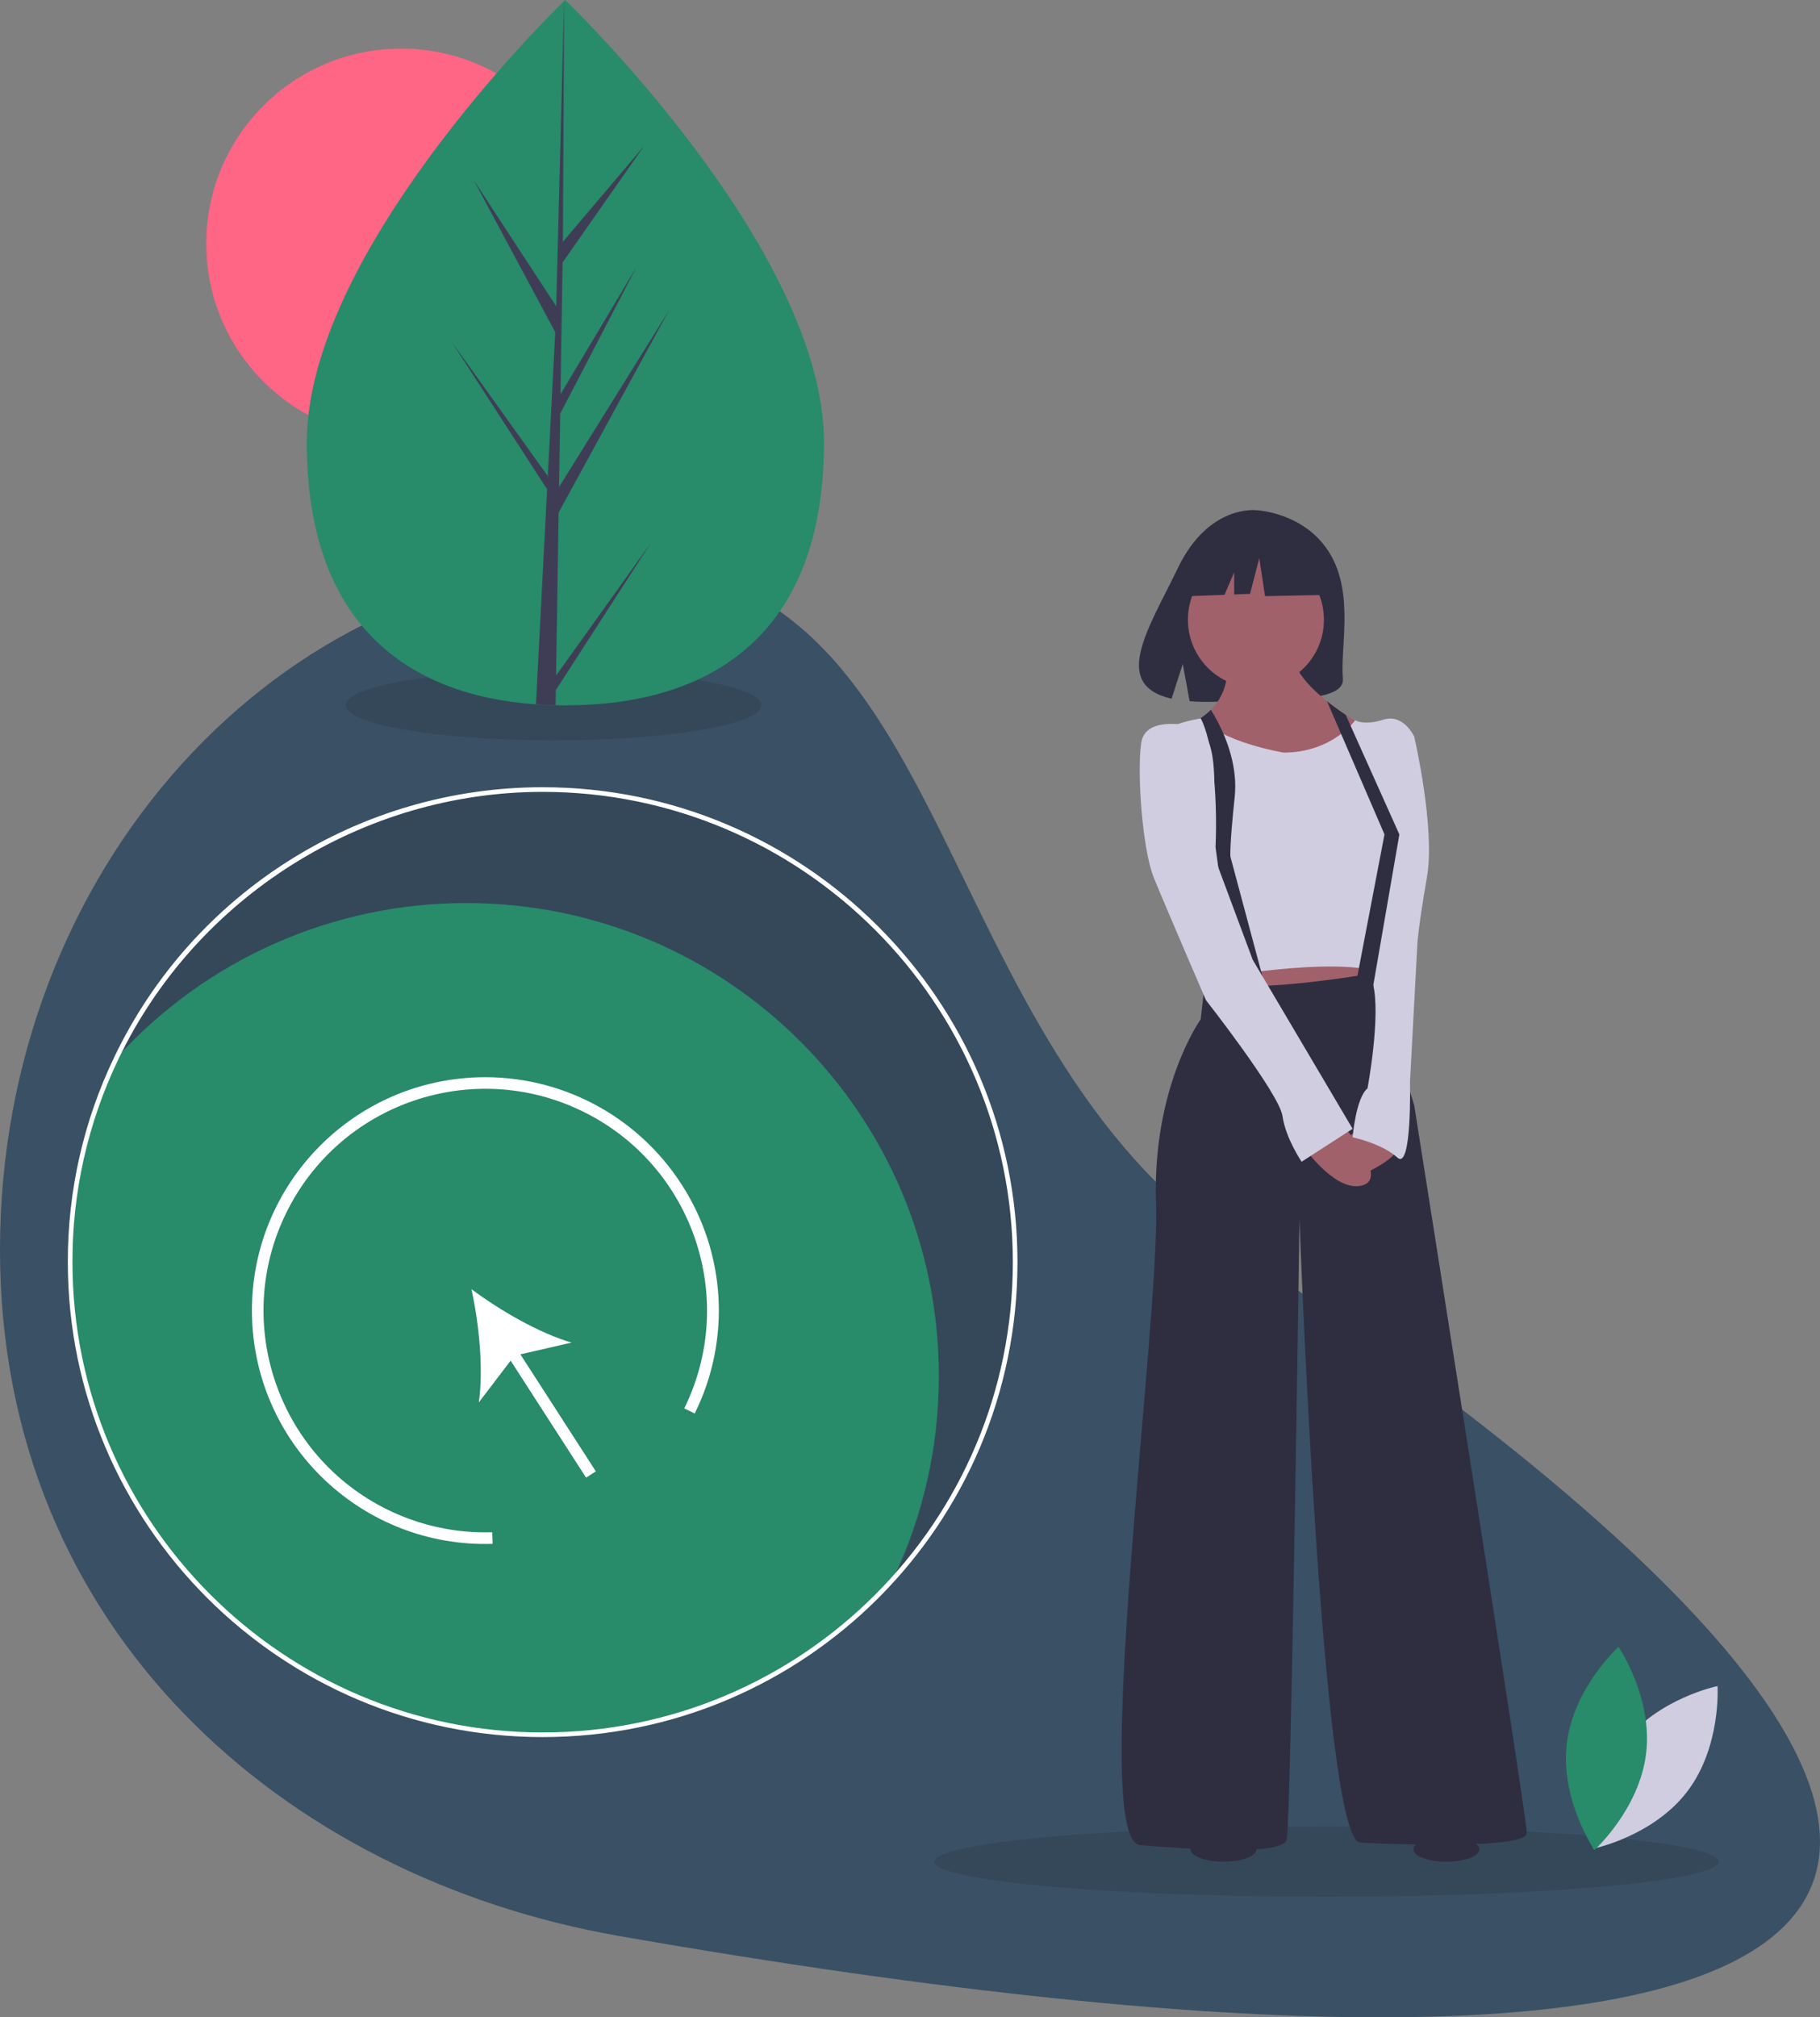 <?xml version="1.0" encoding="utf-8"?>
<!-- Generator: Adobe Illustrator 16.0.0, SVG Export Plug-In . SVG Version: 6.00 Build 0)  -->
<!DOCTYPE svg PUBLIC "-//W3C//DTD SVG 1.1//EN" "http://www.w3.org/Graphics/SVG/1.1/DTD/svg11.dtd">
<svg version="1.1" id="b8ea24f2-0d0e-4134-9f6b-a081050070ad"
	 xmlns="http://www.w3.org/2000/svg" xmlns:xlink="http://www.w3.org/1999/xlink" x="0px" y="0px" width="783.928px"
	 height="868.734px" viewBox="0 0 783.928 868.734" enable-background="new 0 0 783.928 868.734" xml:space="preserve">
<rect x="0" y="0" width="783.928" height="868.734" fill="#808080" stroke="none"/>
<title>enter</title>
<path fill="#3A5064" d="M533.24,538.197c427.438,285.996,288.52,392.564-266.62,295.504C121.57,808.34,0,701.399,0,538.197
	c0-163.203,119.37-295.505,266.62-295.505S397.601,447.44,533.24,538.197z"/>
<ellipse opacity="0.1" enable-background="new    " cx="571.456" cy="801.706" rx="168.859" ry="15.109"/>
<ellipse opacity="0.1" enable-background="new    " cx="238.428" cy="303.706" rx="89.5" ry="15.109"/>
<path opacity="0.1" enable-background="new    " d="M233.737,340.899c-78.373-0.016-149.792,44.969-183.63,115.66
	c38.542-42.58,93.314-66.844,150.747-66.779c112.398,0,203.52,91.121,203.52,203.52c0.046,30.408-6.752,60.437-19.89,87.86
	c34.024-37.406,52.846-86.175,52.772-136.74C437.257,432.021,346.135,340.899,233.737,340.899z"/>
<path fill="#288B6A" enable-background="new    " d="M404.374,592.411c0.046,30.408-6.752,60.437-19.89,87.86
	c-38.542,42.579-93.315,66.843-150.747,66.779c-112.398,0-203.521-91.122-203.521-203.52c-0.046-30.408,6.752-60.437,19.89-87.86
	c38.542-42.58,93.314-66.844,150.747-66.779C313.252,388.891,404.374,480.012,404.374,592.411z"/>
<path fill="#FFFFFF" d="M233.737,748.051c-112.773,0-204.521-91.747-204.521-204.52c-0.082-30.562,6.751-60.746,19.988-88.293
	C83.209,384.2,154.98,338.995,233.737,339.01c112.773,0,204.52,91.748,204.52,204.521c0.008,112.945-91.547,204.512-204.492,204.52
	C233.755,748.051,233.747,748.051,233.737,748.051z M233.737,341.01c-77.489,0-149.215,45.177-182.729,115.093
	c-13.107,27.276-19.874,57.165-19.792,87.428c0,111.67,90.85,202.52,202.521,202.52c111.841,0.008,202.512-90.65,202.52-202.491
	c0-0.009,0-0.019,0-0.028C436.257,431.861,345.407,341.01,233.737,341.01L233.737,341.01z"/>
<path fill="#D0CDE1" d="M699.355,750.635c-14.781,19.332-13.091,45.458-13.091,45.458s25.655-5.216,40.438-24.548
	c14.781-19.332,13.091-45.458,13.091-45.458S714.138,731.303,699.355,750.635z"/>
<path fill="#288B6A" d="M709.042,754.976c-2.868,24.166-22.285,41.728-22.285,41.728s-14.768-21.619-11.898-45.785
	c2.868-24.165,22.286-41.727,22.286-41.727S711.911,730.811,709.042,754.976z"/>
<circle fill="#FF6584" cx="172.828" cy="104.91" r="83.979"/>
<path fill="#288B6A" d="M354.901,190.533c0.041,83.884-49.813,113.194-111.324,113.224c-1.429,0.001-2.851-0.015-4.266-0.046
	c-2.851-0.06-5.672-0.188-8.463-0.386c-55.517-3.903-98.667-34.672-98.705-112.684C132.105,109.908,235.238,7.974,242.973,0.437
	c0.006,0,0.006,0,0.013-0.007C243.28,0.143,243.43,0,243.43,0S354.86,106.655,354.901,190.533z"/>
<path fill="#3F3D56" d="M239.518,290.927l40.708-56.937l-40.807,63.185l-0.106,6.535c-2.851-0.06-5.672-0.188-8.463-0.386
	l4.348-83.92l-0.034-0.649l0.075-0.123l0.414-7.931L194.679,147.4l41.092,57.361l0.103,1.682l3.285-63.405l-35.08-65.417
	l35.505,54.274l3.389-131.458L242.986,0V0.43l-0.523,103.668l34.864-41.114l-35.01,50.042l-0.896,56.773l32.561-54.498
	l-32.687,62.845l-0.497,31.569l47.254-75.861l-47.434,86.874L239.518,290.927z"/>
<path fill="#2F2E41" d="M572.956,238.594c-10.675-18.037-31.794-18.877-31.794-18.877s-20.579-2.632-33.78,24.838
	c-12.305,25.605-29.287,50.327-2.734,56.321l4.797-14.929l2.97,16.04c3.78,0.271,7.573,0.336,11.361,0.193
	c28.436-0.918,55.517,0.269,54.645-9.936C577.261,278.68,583.227,255.949,572.956,238.594z"/>
<polygon fill="#A0616A" points="525.862,407.844 528.608,435.302 592.22,428.437 593.593,407.844 "/>
<path fill="#2F2E41" d="M518.998,422.945l-1.831,16.018c0,0-21.052,29.289-19.221,79.63c1.83,50.341-28.832,274.128-6.865,275.958
	c21.967,1.831,61.324,4.576,63.155-2.288c1.83-6.864,5.491-267.263,5.491-267.263s9.61,267.588,26.086,268.503
	c16.475,0.915,71.85,2.746,71.85-4.119c0-6.864-48.51-313.352-48.51-313.352l-7.78-25.628l-7.779-31.578
	c0,0-48.511,8.238-61.782,5.034C518.54,420.657,518.998,422.945,518.998,422.945z"/>
<circle fill="#A0616A" cx="540.965" cy="266.889" r="29.29"/>
<path fill="#A0616A" d="M592.221,315.399l-5.561,8.091l-3.561,5.177l-5.981,8.699l-29.747,2.288c0,0-7.226-2.334-15.564-5.743
	c-3.079-1.263-6.315-2.673-9.391-4.169c-11.931-5.794-21.505-12.864-10.74-17.546c1.911-0.821,3.747-1.808,5.486-2.947
	c1.583-1.035,3.057-2.228,4.398-3.561c5.598-5.609,8.064-13.622,6.59-21.409l28.832-4.118c-0.838,7.313,6.435,15.289,14.585,21.802
	c2.677,2.146,5.455,4.128,8.068,5.876C586.486,312.425,592.221,315.399,592.221,315.399z"/>
<path fill="#D0CDE1" d="M552.863,324.094c0,0-28.146-4.806-34.552-14.873c0,0-27.688,3.432-25.399,18.076s25.17,94.732,25.17,94.732
	s57.206-10.983,78.257-2.746l12.814-102.054c0,0-4.576-10.068-13.271-7.322c-8.695,2.745-12.128,0.229-12.128,0.229
	S573.915,324.094,552.863,324.094z"/>
<path fill="#A0616A" d="M578.491,484.727c0,0,19.679,21.967,8.695,25.628s-24.255-14.645-24.255-14.645L578.491,484.727z"/>
<path fill="#A0616A" d="M584.898,486.557c0,0-16.018,10.983-10.068,18.306s26.543-6.407,26.543-9.152
	C601.373,492.965,584.898,486.557,584.898,486.557z"/>
<path fill="#2F2E41" d="M545.541,427.064l-13.271,2.288l-8.695-64.527c0.502-11.707,0.114-23.435-1.158-35.083
	c-0.97-7.78-2.59-15.258-5.254-20.493c1.583-1.035,3.057-2.228,4.398-3.561c3.186,5.048,8.997,15.738,10.247,28.223
	c0.326,3.126,0.327,6.278,0.004,9.404c-2.288,21.51-1.83,25.628-1.83,25.628L545.541,427.064z"/>
<path fill="#D0CDE1" d="M514.879,313.111c0,0-21.509-5.949-23.34,6.864c-1.83,12.814,0.458,45.765,5.492,58.121
	c5.033,12.356,22.424,52.629,22.424,52.629s31.577,40.272,32.95,49.883s8.238,19.679,8.238,19.679l21.967-14.188l-43.019-72.765
	l-18.764-50.341C520.828,362.994,528.608,317.23,514.879,313.111z"/>
<path fill="#D0CDE1" d="M599.085,314.941l10.068,2.289c0,0,9.152,39.356,5.491,60.408s-4.118,28.374-4.118,28.374l-3.204,59.951
	c0,0,0.916,38.441-5.491,32.492s-19.221-8.695-19.221-8.695s1.372-16.933,6.406-21.051c0,0,5.949-31.577,2.288-45.307
	S599.085,314.941,599.085,314.941z"/>
<path fill="#2F2E41" d="M602.746,359.333l-11.67,67.502l-7.094-2.975l12.356-64.527L583.1,328.666l-11.532-26.703
	c2.677,2.146,5.455,4.128,8.068,5.876l7.024,15.651L602.746,359.333z"/>
<polygon fill="#2F2E41" points="568.236,236.855 547.372,225.926 518.559,230.397 512.598,256.726 527.437,256.155 531.583,246.482 
	531.583,255.996 538.43,255.732 542.404,240.332 544.888,256.726 569.229,256.229 "/>
<ellipse fill="#2F2E41" cx="527.02" cy="796.374" rx="14.22" ry="5.332"/>
<ellipse fill="#2F2E41" cx="623.003" cy="796.374" rx="14.22" ry="5.332"/>
<path fill="#FFFFFF" d="M293.473,509.91c19.259,29.595,21.447,67.162,5.755,98.792l-4.49-2.201
	c23.256-47.34,3.732-104.568-43.607-127.824c-47.339-23.255-104.568-3.731-127.824,43.607
	c-23.256,47.34-3.732,104.568,43.608,127.824c14.016,6.885,29.506,10.229,45.114,9.737l0.153,4.998
	c-55.479,1.749-101.873-41.808-103.623-97.287c-1.749-55.479,41.808-101.873,97.287-103.622
	C241.099,462.822,274.354,480.271,293.473,509.91z"/>
<path fill="#FFFFFF" d="M203.054,555.138c3.272,14.785,5.267,34.463,3.184,48.801l13.707-17.999l32.499,50.389l4.202-2.71
	l-32.499-50.389l22.054-5.065C232.28,574.148,215.177,564.215,203.054,555.138z"/>
</svg>
